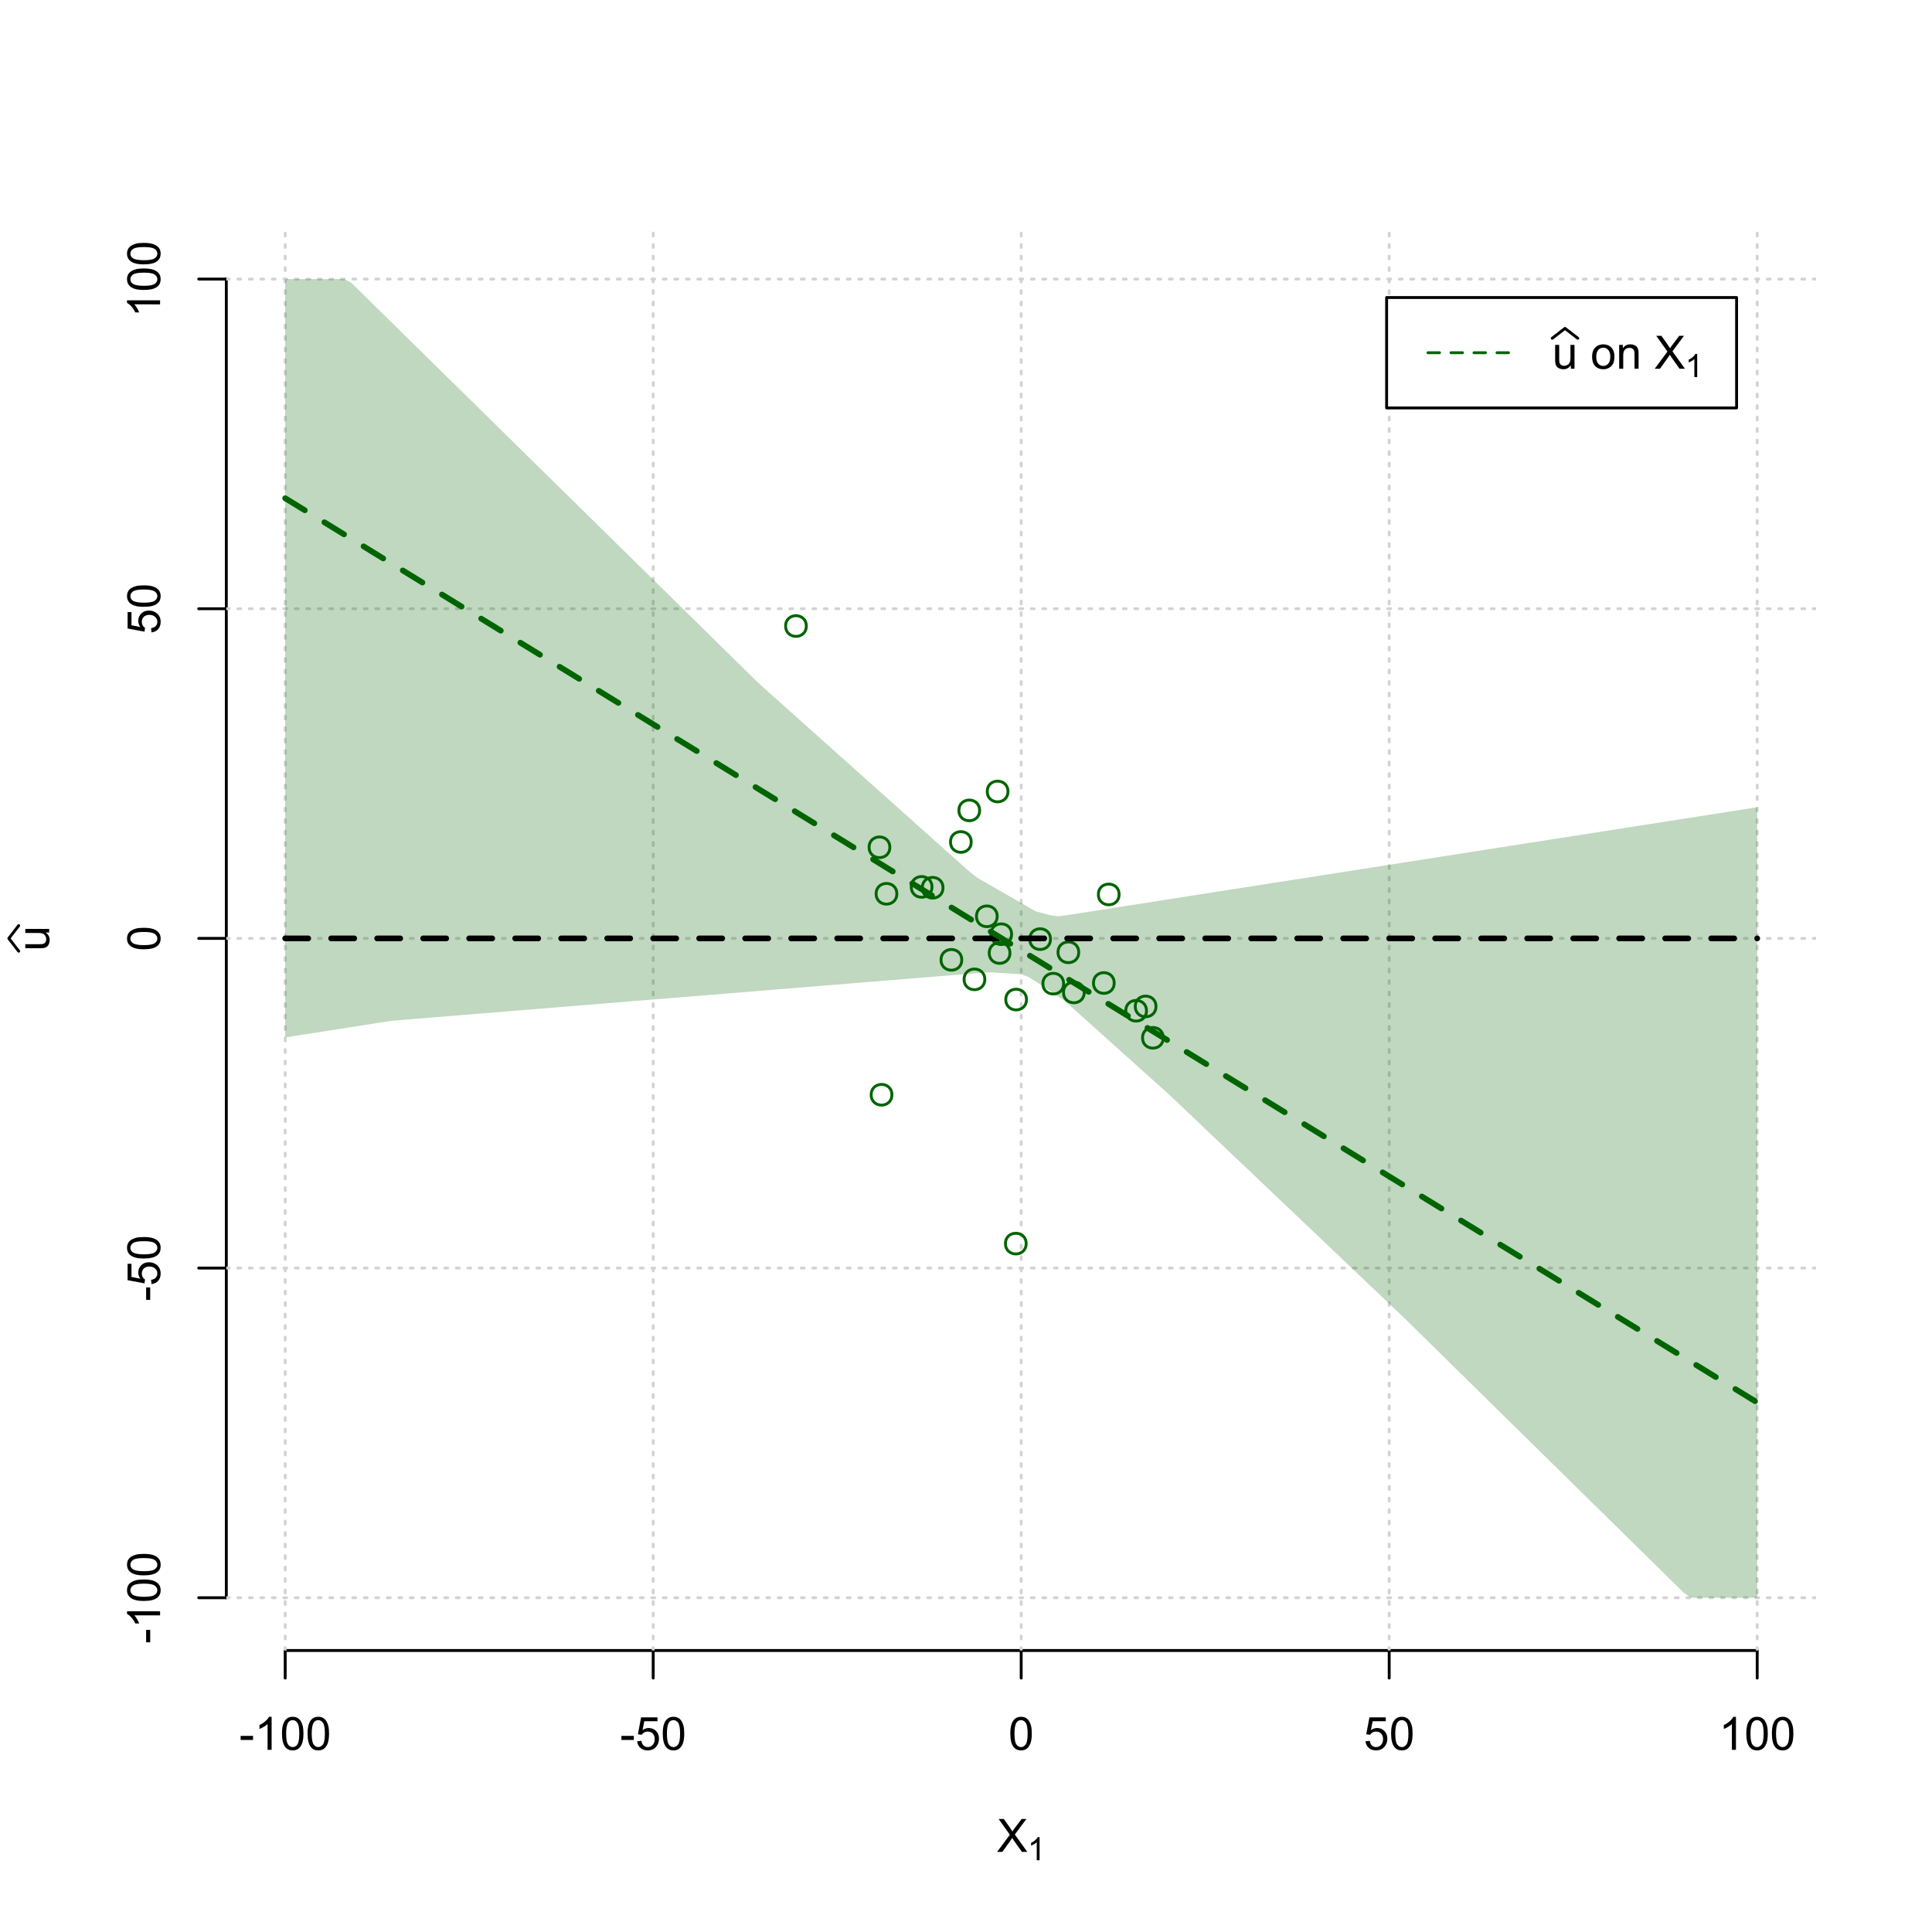<?xml version="1.0" encoding="UTF-8"?>
<svg xmlns="http://www.w3.org/2000/svg" xmlns:xlink="http://www.w3.org/1999/xlink" width="504pt" height="504pt" viewBox="0 0 504 504" version="1.1">
<defs>
<g>
<symbol overflow="visible" id="glyph0-0">
<path style="stroke:none;" d="M 1.5 0 L 1.5 -7.5 L 7.5 -7.5 L 7.5 0 Z M 1.688 -0.188 L 7.312 -0.188 L 7.312 -7.312 L 1.688 -7.312 Z M 1.688 -0.188 "/>
</symbol>
<symbol overflow="visible" id="glyph0-1">
<path style="stroke:none;" d="M 0.055 0 L 3.375 -4.477 L 0.445 -8.59 L 1.797 -8.59 L 3.359 -6.387 C 3.68 -5.93 3.91 -5.578 4.047 -5.332 C 4.238 -5.645 4.465 -5.969 4.727 -6.312 L 6.457 -8.59 L 7.695 -8.59 L 4.676 -4.539 L 7.93 0 L 6.523 0 L 4.359 -3.062 C 4.238 -3.238 4.113 -3.43 3.984 -3.641 C 3.789 -3.324 3.652 -3.109 3.574 -2.992 L 1.418 0 Z M 0.055 0 "/>
</symbol>
<symbol overflow="visible" id="glyph0-2">
<path style="stroke:none;" d="M 0.383 -2.578 L 0.383 -3.641 L 3.621 -3.641 L 3.621 -2.578 Z M 0.383 -2.578 "/>
</symbol>
<symbol overflow="visible" id="glyph0-3">
<path style="stroke:none;" d="M 4.469 0 L 3.414 0 L 3.414 -6.719 C 3.16 -6.477 2.828 -6.234 2.414 -5.996 C 2 -5.75 1.629 -5.57 1.305 -5.449 L 1.305 -6.469 C 1.895 -6.742 2.41 -7.078 2.852 -7.477 C 3.293 -7.871 3.605 -8.254 3.789 -8.625 L 4.469 -8.625 Z M 4.469 0 "/>
</symbol>
<symbol overflow="visible" id="glyph0-4">
<path style="stroke:none;" d="M 0.5 -4.234 C 0.496 -5.246 0.602 -6.062 0.812 -6.688 C 1.02 -7.305 1.328 -7.785 1.742 -8.121 C 2.148 -8.457 2.668 -8.625 3.297 -8.625 C 3.758 -8.625 4.164 -8.531 4.512 -8.348 C 4.855 -8.16 5.141 -7.891 5.371 -7.543 C 5.594 -7.191 5.773 -6.766 5.906 -6.266 C 6.035 -5.762 6.098 -5.086 6.102 -4.234 C 6.098 -3.227 5.996 -2.414 5.789 -1.797 C 5.578 -1.176 5.266 -0.695 4.859 -0.359 C 4.445 -0.02 3.926 0.145 3.297 0.148 C 2.465 0.145 1.816 -0.148 1.348 -0.742 C 0.781 -1.457 0.496 -2.621 0.5 -4.234 Z M 1.582 -4.234 C 1.582 -2.824 1.746 -1.887 2.074 -1.418 C 2.402 -0.949 2.809 -0.715 3.297 -0.719 C 3.777 -0.715 4.184 -0.949 4.52 -1.422 C 4.848 -1.887 5.016 -2.824 5.016 -4.234 C 5.016 -5.648 4.848 -6.59 4.52 -7.055 C 4.184 -7.516 3.773 -7.746 3.289 -7.75 C 2.801 -7.746 2.414 -7.543 2.125 -7.137 C 1.762 -6.613 1.582 -5.645 1.582 -4.234 Z M 1.582 -4.234 "/>
</symbol>
<symbol overflow="visible" id="glyph0-5">
<path style="stroke:none;" d="M 0.5 -2.25 L 1.605 -2.344 C 1.684 -1.805 1.871 -1.398 2.176 -1.125 C 2.473 -0.852 2.836 -0.715 3.258 -0.719 C 3.766 -0.715 4.195 -0.906 4.547 -1.293 C 4.898 -1.672 5.074 -2.18 5.074 -2.82 C 5.074 -3.414 4.902 -3.891 4.566 -4.242 C 4.227 -4.59 3.785 -4.762 3.242 -4.766 C 2.898 -4.762 2.594 -4.684 2.32 -4.531 C 2.047 -4.375 1.832 -4.176 1.676 -3.93 L 0.688 -4.062 L 1.516 -8.473 L 5.789 -8.473 L 5.789 -7.465 L 2.359 -7.465 L 1.898 -5.156 C 2.414 -5.516 2.953 -5.695 3.523 -5.695 C 4.27 -5.695 4.902 -5.434 5.422 -4.914 C 5.934 -4.395 6.191 -3.727 6.195 -2.914 C 6.191 -2.133 5.965 -1.461 5.516 -0.898 C 4.961 -0.199 4.211 0.145 3.258 0.148 C 2.477 0.145 1.836 -0.07 1.344 -0.508 C 0.844 -0.941 0.562 -1.523 0.5 -2.25 Z M 0.5 -2.25 "/>
</symbol>
<symbol overflow="visible" id="glyph0-6">
<path style="stroke:none;" d="M 4.867 0 L 4.867 -0.914 C 4.379 -0.211 3.723 0.141 2.895 0.141 C 2.527 0.141 2.184 0.07 1.867 -0.07 C 1.547 -0.211 1.309 -0.387 1.156 -0.602 C 1 -0.812 0.895 -1.074 0.832 -1.383 C 0.785 -1.59 0.762 -1.918 0.766 -2.367 L 0.766 -6.223 L 1.82 -6.223 L 1.82 -2.773 C 1.816 -2.219 1.84 -1.848 1.887 -1.656 C 1.949 -1.379 2.09 -1.16 2.309 -1.004 C 2.523 -0.84 2.789 -0.762 3.105 -0.766 C 3.418 -0.762 3.715 -0.844 3.996 -1.008 C 4.273 -1.172 4.469 -1.391 4.586 -1.672 C 4.699 -1.949 4.758 -2.355 4.758 -2.891 L 4.758 -6.223 L 5.812 -6.223 L 5.812 0 Z M 4.867 0 "/>
</symbol>
<symbol overflow="visible" id="glyph0-7">
<path style="stroke:none;" d=""/>
</symbol>
<symbol overflow="visible" id="glyph0-8">
<path style="stroke:none;" d="M 0.398 -3.109 C 0.398 -4.262 0.719 -5.117 1.359 -5.672 C 1.895 -6.133 2.547 -6.363 3.316 -6.363 C 4.172 -6.363 4.871 -6.082 5.414 -5.52 C 5.953 -4.957 6.223 -4.184 6.227 -3.199 C 6.223 -2.398 6.102 -1.766 5.867 -1.309 C 5.625 -0.848 5.277 -0.492 4.82 -0.238 C 4.359 0.016 3.859 0.141 3.316 0.141 C 2.441 0.141 1.734 -0.137 1.203 -0.695 C 0.664 -1.254 0.398 -2.059 0.398 -3.109 Z M 1.484 -3.109 C 1.48 -2.309 1.656 -1.711 2.004 -1.32 C 2.348 -0.922 2.785 -0.727 3.316 -0.727 C 3.84 -0.727 4.273 -0.926 4.621 -1.324 C 4.969 -1.723 5.145 -2.328 5.145 -3.148 C 5.145 -3.914 4.969 -4.496 4.617 -4.895 C 4.266 -5.289 3.832 -5.488 3.316 -5.492 C 2.785 -5.488 2.348 -5.293 2.004 -4.898 C 1.656 -4.5 1.48 -3.902 1.484 -3.109 Z M 1.484 -3.109 "/>
</symbol>
<symbol overflow="visible" id="glyph0-9">
<path style="stroke:none;" d="M 0.789 0 L 0.789 -6.223 L 1.742 -6.223 L 1.742 -5.336 C 2.195 -6.02 2.855 -6.363 3.719 -6.363 C 4.09 -6.363 4.434 -6.293 4.754 -6.16 C 5.066 -6.023 5.305 -5.848 5.461 -5.633 C 5.617 -5.41 5.727 -5.152 5.789 -4.852 C 5.828 -4.656 5.848 -4.312 5.848 -3.828 L 5.848 0 L 4.793 0 L 4.793 -3.785 C 4.793 -4.215 4.75 -4.535 4.668 -4.75 C 4.586 -4.961 4.441 -5.129 4.234 -5.258 C 4.023 -5.383 3.777 -5.449 3.5 -5.449 C 3.047 -5.449 2.66 -5.305 2.332 -5.02 C 2.004 -4.734 1.84 -4.195 1.844 -3.398 L 1.844 0 Z M 0.789 0 "/>
</symbol>
<symbol overflow="visible" id="glyph1-0">
<path style="stroke:none;" d="M 1.051 0 L 1.051 -5.25 L 5.25 -5.25 L 5.25 0 Z M 1.18 -0.133 L 5.117 -0.133 L 5.117 -5.117 L 1.18 -5.117 Z M 1.18 -0.133 "/>
</symbol>
<symbol overflow="visible" id="glyph1-1">
<path style="stroke:none;" d="M 3.129 0 L 2.391 0 L 2.391 -4.703 C 2.211 -4.531 1.977 -4.363 1.691 -4.195 C 1.398 -4.023 1.141 -3.895 0.914 -3.812 L 0.914 -4.527 C 1.328 -4.719 1.688 -4.953 1.996 -5.234 C 2.305 -5.508 2.523 -5.777 2.652 -6.039 L 3.129 -6.039 Z M 3.129 0 "/>
</symbol>
<symbol overflow="visible" id="glyph2-0">
<path style="stroke:none;" d="M 0 -1.5 L -7.5 -1.5 L -7.5 -7.5 L 0 -7.5 Z M -0.188 -1.688 L -0.188 -7.312 L -7.312 -7.312 L -7.312 -1.688 Z M -0.188 -1.688 "/>
</symbol>
<symbol overflow="visible" id="glyph2-1">
<path style="stroke:none;" d="M 0 -4.867 L -0.914 -4.867 C -0.211 -4.379 0.141 -3.723 0.141 -2.895 C 0.141 -2.527 0.07 -2.184 -0.07 -1.867 C -0.211 -1.547 -0.387 -1.309 -0.598 -1.156 C -0.809 -1 -1.07 -0.895 -1.383 -0.832 C -1.59 -0.789 -1.918 -0.766 -2.367 -0.77 L -6.223 -0.77 L -6.223 -1.824 L -2.773 -1.824 C -2.219 -1.82 -1.848 -1.844 -1.656 -1.887 C -1.379 -1.949 -1.16 -2.09 -1.004 -2.309 C -0.84 -2.523 -0.762 -2.789 -0.766 -3.105 C -0.762 -3.418 -0.844 -3.715 -1.008 -3.996 C -1.172 -4.273 -1.391 -4.469 -1.672 -4.586 C -1.945 -4.699 -2.352 -4.758 -2.887 -4.758 L -6.223 -4.758 L -6.223 -5.812 L 0 -5.812 Z M 0 -4.867 "/>
</symbol>
<symbol overflow="visible" id="glyph2-2">
<path style="stroke:none;" d="M -2.578 -0.383 L -3.641 -0.383 L -3.641 -3.621 L -2.578 -3.621 Z M -2.578 -0.383 "/>
</symbol>
<symbol overflow="visible" id="glyph2-3">
<path style="stroke:none;" d="M 0 -4.469 L 0 -3.414 L -6.719 -3.418 C -6.477 -3.16 -6.234 -2.828 -5.996 -2.418 C -5.75 -2.004 -5.57 -1.633 -5.449 -1.309 L -6.469 -1.309 C -6.742 -1.895 -7.078 -2.41 -7.477 -2.852 C -7.871 -3.293 -8.254 -3.605 -8.625 -3.793 L -8.625 -4.473 Z M 0 -4.469 "/>
</symbol>
<symbol overflow="visible" id="glyph2-4">
<path style="stroke:none;" d="M -4.234 -0.5 C -5.246 -0.496 -6.062 -0.602 -6.688 -0.812 C -7.305 -1.02 -7.785 -1.328 -8.121 -1.742 C -8.457 -2.152 -8.625 -2.672 -8.625 -3.301 C -8.625 -3.758 -8.531 -4.164 -8.348 -4.512 C -8.16 -4.859 -7.891 -5.145 -7.543 -5.371 C -7.191 -5.594 -6.766 -5.773 -6.266 -5.906 C -5.762 -6.035 -5.086 -6.098 -4.234 -6.102 C -3.223 -6.098 -2.41 -5.996 -1.793 -5.789 C -1.176 -5.578 -0.695 -5.266 -0.359 -4.859 C -0.02 -4.445 0.145 -3.926 0.148 -3.297 C 0.145 -2.465 -0.148 -1.816 -0.742 -1.348 C -1.457 -0.781 -2.621 -0.496 -4.234 -0.5 Z M -4.234 -1.582 C -2.824 -1.582 -1.887 -1.746 -1.418 -2.074 C -0.949 -2.402 -0.715 -2.809 -0.719 -3.297 C -0.715 -3.777 -0.949 -4.184 -1.422 -4.52 C -1.887 -4.848 -2.824 -5.016 -4.234 -5.016 C -5.648 -5.016 -6.59 -4.848 -7.055 -4.52 C -7.516 -4.188 -7.746 -3.777 -7.75 -3.289 C -7.746 -2.801 -7.543 -2.414 -7.137 -2.129 C -6.613 -1.762 -5.645 -1.582 -4.234 -1.582 Z M -4.234 -1.582 "/>
</symbol>
<symbol overflow="visible" id="glyph2-5">
<path style="stroke:none;" d="M -2.25 -0.5 L -2.344 -1.605 C -1.805 -1.684 -1.398 -1.871 -1.125 -2.176 C -0.852 -2.473 -0.715 -2.836 -0.719 -3.258 C -0.715 -3.766 -0.906 -4.195 -1.293 -4.547 C -1.672 -4.898 -2.18 -5.074 -2.816 -5.074 C -3.414 -5.074 -3.891 -4.902 -4.242 -4.566 C -4.59 -4.227 -4.762 -3.785 -4.766 -3.242 C -4.762 -2.898 -4.684 -2.594 -4.531 -2.32 C -4.375 -2.047 -4.176 -1.832 -3.93 -1.676 L -4.062 -0.688 L -8.473 -1.52 L -8.473 -5.789 L -7.465 -5.789 L -7.465 -2.363 L -5.156 -1.898 C -5.516 -2.414 -5.695 -2.953 -5.695 -3.523 C -5.695 -4.27 -5.434 -4.902 -4.914 -5.422 C -4.395 -5.934 -3.727 -6.191 -2.91 -6.195 C -2.133 -6.191 -1.461 -5.965 -0.895 -5.516 C -0.199 -4.961 0.145 -4.211 0.148 -3.258 C 0.145 -2.477 -0.07 -1.836 -0.508 -1.344 C -0.941 -0.848 -1.523 -0.566 -2.25 -0.5 Z M -2.25 -0.5 "/>
</symbol>
</g>
<clipPath id="clip1">
  <path d="M 74 59.039 L 75 59.039 L 75 430.559 L 74 430.559 Z M 74 59.039 "/>
</clipPath>
<clipPath id="clip2">
  <path d="M 170 59.039 L 171 59.039 L 171 430.559 L 170 430.559 Z M 170 59.039 "/>
</clipPath>
<clipPath id="clip3">
  <path d="M 266 59.039 L 267 59.039 L 267 430.559 L 266 430.559 Z M 266 59.039 "/>
</clipPath>
<clipPath id="clip4">
  <path d="M 362 59.039 L 363 59.039 L 363 430.559 L 362 430.559 Z M 362 59.039 "/>
</clipPath>
<clipPath id="clip5">
  <path d="M 458 59.039 L 459 59.039 L 459 430.559 L 458 430.559 Z M 458 59.039 "/>
</clipPath>
<clipPath id="clip6">
  <path d="M 59.039 416 L 473.758 416 L 473.758 418 L 59.039 418 Z M 59.039 416 "/>
</clipPath>
<clipPath id="clip7">
  <path d="M 59.039 330 L 473.758 330 L 473.758 332 L 59.039 332 Z M 59.039 330 "/>
</clipPath>
<clipPath id="clip8">
  <path d="M 59.039 244 L 473.758 244 L 473.758 246 L 59.039 246 Z M 59.039 244 "/>
</clipPath>
<clipPath id="clip9">
  <path d="M 59.039 158 L 473.758 158 L 473.758 160 L 59.039 160 Z M 59.039 158 "/>
</clipPath>
<clipPath id="clip10">
  <path d="M 59.039 72 L 473.758 72 L 473.758 74 L 59.039 74 Z M 59.039 72 "/>
</clipPath>
</defs>
<g id="surface4176">
<rect x="0" y="0" width="504" height="504" style="fill:rgb(100%,100%,100%);fill-opacity:1;stroke:none;"/>
<g style="fill:rgb(0%,0%,0%);fill-opacity:1;">
  <use xlink:href="#glyph0-1" x="260.062" y="483.102"/>
</g>
<g style="fill:rgb(0%,0%,0%);fill-opacity:1;">
  <use xlink:href="#glyph1-1" x="268.066" y="485.281"/>
</g>
<g style="fill:rgb(0%,0%,0%);fill-opacity:1;">
  <use xlink:href="#glyph2-1" x="12.82" y="248.137"/>
</g>
<path style="fill:none;stroke-width:0.75;stroke-linecap:round;stroke-linejoin:round;stroke:rgb(0%,0%,0%);stroke-opacity:1;stroke-miterlimit:10;" d="M 4.879 248.137 L 2.301 244.801 L 4.879 241.465 "/>
<path style="fill:none;stroke-width:0.75;stroke-linecap:round;stroke-linejoin:round;stroke:rgb(0%,0%,0%);stroke-opacity:1;stroke-miterlimit:10;" d="M 74.398 430.559 L 458.398 430.559 "/>
<path style="fill:none;stroke-width:0.75;stroke-linecap:round;stroke-linejoin:round;stroke:rgb(0%,0%,0%);stroke-opacity:1;stroke-miterlimit:10;" d="M 74.398 430.559 L 74.398 437.762 "/>
<path style="fill:none;stroke-width:0.75;stroke-linecap:round;stroke-linejoin:round;stroke:rgb(0%,0%,0%);stroke-opacity:1;stroke-miterlimit:10;" d="M 170.398 430.559 L 170.398 437.762 "/>
<path style="fill:none;stroke-width:0.75;stroke-linecap:round;stroke-linejoin:round;stroke:rgb(0%,0%,0%);stroke-opacity:1;stroke-miterlimit:10;" d="M 266.398 430.559 L 266.398 437.762 "/>
<path style="fill:none;stroke-width:0.75;stroke-linecap:round;stroke-linejoin:round;stroke:rgb(0%,0%,0%);stroke-opacity:1;stroke-miterlimit:10;" d="M 362.398 430.559 L 362.398 437.762 "/>
<path style="fill:none;stroke-width:0.75;stroke-linecap:round;stroke-linejoin:round;stroke:rgb(0%,0%,0%);stroke-opacity:1;stroke-miterlimit:10;" d="M 458.398 430.559 L 458.398 437.762 "/>
<g style="fill:rgb(0%,0%,0%);fill-opacity:1;">
  <use xlink:href="#glyph0-2" x="62.391" y="456.48"/>
  <use xlink:href="#glyph0-3" x="66.387" y="456.48"/>
  <use xlink:href="#glyph0-4" x="73.061" y="456.48"/>
  <use xlink:href="#glyph0-4" x="79.734" y="456.48"/>
</g>
<g style="fill:rgb(0%,0%,0%);fill-opacity:1;">
  <use xlink:href="#glyph0-2" x="161.727" y="456.48"/>
  <use xlink:href="#glyph0-5" x="165.723" y="456.48"/>
  <use xlink:href="#glyph0-4" x="172.396" y="456.48"/>
</g>
<g style="fill:rgb(0%,0%,0%);fill-opacity:1;">
  <use xlink:href="#glyph0-4" x="263.062" y="456.48"/>
</g>
<g style="fill:rgb(0%,0%,0%);fill-opacity:1;">
  <use xlink:href="#glyph0-5" x="355.727" y="456.48"/>
  <use xlink:href="#glyph0-4" x="362.4" y="456.48"/>
</g>
<g style="fill:rgb(0%,0%,0%);fill-opacity:1;">
  <use xlink:href="#glyph0-3" x="448.387" y="456.48"/>
  <use xlink:href="#glyph0-4" x="455.061" y="456.48"/>
  <use xlink:href="#glyph0-4" x="461.734" y="456.48"/>
</g>
<path style="fill:none;stroke-width:0.75;stroke-linecap:round;stroke-linejoin:round;stroke:rgb(0%,0%,0%);stroke-opacity:1;stroke-miterlimit:10;" d="M 59.039 416.801 L 59.039 72.801 "/>
<path style="fill:none;stroke-width:0.75;stroke-linecap:round;stroke-linejoin:round;stroke:rgb(0%,0%,0%);stroke-opacity:1;stroke-miterlimit:10;" d="M 59.039 416.801 L 51.84 416.801 "/>
<path style="fill:none;stroke-width:0.75;stroke-linecap:round;stroke-linejoin:round;stroke:rgb(0%,0%,0%);stroke-opacity:1;stroke-miterlimit:10;" d="M 59.039 330.801 L 51.84 330.801 "/>
<path style="fill:none;stroke-width:0.75;stroke-linecap:round;stroke-linejoin:round;stroke:rgb(0%,0%,0%);stroke-opacity:1;stroke-miterlimit:10;" d="M 59.039 244.801 L 51.84 244.801 "/>
<path style="fill:none;stroke-width:0.75;stroke-linecap:round;stroke-linejoin:round;stroke:rgb(0%,0%,0%);stroke-opacity:1;stroke-miterlimit:10;" d="M 59.039 158.801 L 51.84 158.801 "/>
<path style="fill:none;stroke-width:0.75;stroke-linecap:round;stroke-linejoin:round;stroke:rgb(0%,0%,0%);stroke-opacity:1;stroke-miterlimit:10;" d="M 59.039 72.801 L 51.84 72.801 "/>
<g style="fill:rgb(0%,0%,0%);fill-opacity:1;">
  <use xlink:href="#glyph2-2" x="41.762" y="428.809"/>
  <use xlink:href="#glyph2-3" x="41.762" y="424.812"/>
  <use xlink:href="#glyph2-4" x="41.762" y="418.139"/>
  <use xlink:href="#glyph2-4" x="41.762" y="411.465"/>
</g>
<g style="fill:rgb(0%,0%,0%);fill-opacity:1;">
  <use xlink:href="#glyph2-2" x="41.762" y="339.473"/>
  <use xlink:href="#glyph2-5" x="41.762" y="335.477"/>
  <use xlink:href="#glyph2-4" x="41.762" y="328.803"/>
</g>
<g style="fill:rgb(0%,0%,0%);fill-opacity:1;">
  <use xlink:href="#glyph2-4" x="41.762" y="248.137"/>
</g>
<g style="fill:rgb(0%,0%,0%);fill-opacity:1;">
  <use xlink:href="#glyph2-5" x="41.762" y="165.473"/>
  <use xlink:href="#glyph2-4" x="41.762" y="158.799"/>
</g>
<g style="fill:rgb(0%,0%,0%);fill-opacity:1;">
  <use xlink:href="#glyph2-3" x="41.762" y="82.812"/>
  <use xlink:href="#glyph2-4" x="41.762" y="76.139"/>
  <use xlink:href="#glyph2-4" x="41.762" y="69.465"/>
</g>
<g clip-path="url(#clip1)" clip-rule="nonzero">
<path style="fill:none;stroke-width:0.75;stroke-linecap:round;stroke-linejoin:round;stroke:rgb(82.745%,82.745%,82.745%);stroke-opacity:1;stroke-dasharray:0.75,2.25;stroke-miterlimit:10;" d="M 74.398 430.559 L 74.398 59.039 "/>
</g>
<g clip-path="url(#clip2)" clip-rule="nonzero">
<path style="fill:none;stroke-width:0.75;stroke-linecap:round;stroke-linejoin:round;stroke:rgb(82.745%,82.745%,82.745%);stroke-opacity:1;stroke-dasharray:0.75,2.25;stroke-miterlimit:10;" d="M 170.398 430.559 L 170.398 59.039 "/>
</g>
<g clip-path="url(#clip3)" clip-rule="nonzero">
<path style="fill:none;stroke-width:0.75;stroke-linecap:round;stroke-linejoin:round;stroke:rgb(82.745%,82.745%,82.745%);stroke-opacity:1;stroke-dasharray:0.75,2.25;stroke-miterlimit:10;" d="M 266.398 430.559 L 266.398 59.039 "/>
</g>
<g clip-path="url(#clip4)" clip-rule="nonzero">
<path style="fill:none;stroke-width:0.75;stroke-linecap:round;stroke-linejoin:round;stroke:rgb(82.745%,82.745%,82.745%);stroke-opacity:1;stroke-dasharray:0.75,2.25;stroke-miterlimit:10;" d="M 362.398 430.559 L 362.398 59.039 "/>
</g>
<g clip-path="url(#clip5)" clip-rule="nonzero">
<path style="fill:none;stroke-width:0.75;stroke-linecap:round;stroke-linejoin:round;stroke:rgb(82.745%,82.745%,82.745%);stroke-opacity:1;stroke-dasharray:0.75,2.25;stroke-miterlimit:10;" d="M 458.398 430.559 L 458.398 59.039 "/>
</g>
<g clip-path="url(#clip6)" clip-rule="nonzero">
<path style="fill:none;stroke-width:0.75;stroke-linecap:round;stroke-linejoin:round;stroke:rgb(82.745%,82.745%,82.745%);stroke-opacity:1;stroke-dasharray:0.75,2.25;stroke-miterlimit:10;" d="M 59.039 416.801 L 473.762 416.801 "/>
</g>
<g clip-path="url(#clip7)" clip-rule="nonzero">
<path style="fill:none;stroke-width:0.75;stroke-linecap:round;stroke-linejoin:round;stroke:rgb(82.745%,82.745%,82.745%);stroke-opacity:1;stroke-dasharray:0.75,2.25;stroke-miterlimit:10;" d="M 59.039 330.801 L 473.762 330.801 "/>
</g>
<g clip-path="url(#clip8)" clip-rule="nonzero">
<path style="fill:none;stroke-width:0.75;stroke-linecap:round;stroke-linejoin:round;stroke:rgb(82.745%,82.745%,82.745%);stroke-opacity:1;stroke-dasharray:0.75,2.25;stroke-miterlimit:10;" d="M 59.039 244.801 L 473.762 244.801 "/>
</g>
<g clip-path="url(#clip9)" clip-rule="nonzero">
<path style="fill:none;stroke-width:0.75;stroke-linecap:round;stroke-linejoin:round;stroke:rgb(82.745%,82.745%,82.745%);stroke-opacity:1;stroke-dasharray:0.75,2.25;stroke-miterlimit:10;" d="M 59.039 158.801 L 473.762 158.801 "/>
</g>
<g clip-path="url(#clip10)" clip-rule="nonzero">
<path style="fill:none;stroke-width:0.75;stroke-linecap:round;stroke-linejoin:round;stroke:rgb(82.745%,82.745%,82.745%);stroke-opacity:1;stroke-dasharray:0.75,2.25;stroke-miterlimit:10;" d="M 59.039 72.801 L 473.762 72.801 "/>
</g>
<path style=" stroke:none;fill-rule:nonzero;fill:rgb(0%,39.216%,0%);fill-opacity:0.251;" d="M 74.398 72.801 L 89.762 72.801 L 91.68 73.805 L 93.602 75.691 L 95.52 77.578 L 97.441 79.469 L 99.359 81.355 L 101.281 83.242 L 103.199 85.129 L 105.121 87.02 L 107.039 88.906 L 108.961 90.793 L 110.879 92.68 L 112.801 94.566 L 114.719 96.457 L 116.641 98.344 L 118.559 100.23 L 120.48 102.117 L 122.398 104.008 L 124.32 105.895 L 126.238 107.781 L 128.16 109.668 L 130.078 111.555 L 132 113.445 L 133.922 115.332 L 135.84 117.219 L 137.762 119.105 L 139.68 120.996 L 141.602 122.883 L 143.52 124.77 L 145.441 126.656 L 147.359 128.547 L 149.281 130.434 L 151.199 132.32 L 153.121 134.207 L 155.039 136.094 L 156.961 137.984 L 158.879 139.871 L 160.801 141.758 L 162.719 143.645 L 164.641 145.535 L 166.559 147.422 L 168.48 149.309 L 170.398 151.195 L 172.32 153.082 L 174.238 154.973 L 176.16 156.859 L 178.078 158.746 L 180 160.633 L 181.922 162.523 L 183.84 164.41 L 185.762 166.297 L 187.68 168.184 L 189.602 170.07 L 191.52 171.961 L 193.441 173.848 L 195.359 175.734 L 197.281 177.621 L 199.199 179.398 L 201.121 181.113 L 203.039 182.828 L 204.961 184.547 L 206.879 186.262 L 208.801 187.977 L 210.719 189.691 L 212.641 191.406 L 214.559 193.125 L 216.48 194.84 L 218.398 196.555 L 220.32 198.27 L 222.238 199.984 L 224.16 201.699 L 226.078 203.418 L 229.922 206.848 L 231.84 208.562 L 233.762 210.277 L 235.68 211.996 L 237.602 213.711 L 239.52 215.426 L 241.441 217.141 L 243.359 218.855 L 245.281 220.574 L 247.199 222.289 L 249.121 224.004 L 251.039 225.719 L 252.961 227.434 L 254.879 228.938 L 256.801 230.043 L 258.719 231.148 L 260.641 232.254 L 262.559 233.359 L 264.48 234.465 L 266.398 235.57 L 268.32 236.676 L 270.238 237.762 L 272.16 238.258 L 274.078 238.754 L 276 239.051 L 277.922 238.812 L 279.84 238.512 L 281.762 238.211 L 283.68 237.91 L 285.602 237.609 L 287.52 237.312 L 289.441 237.012 L 291.359 236.711 L 293.281 236.41 L 295.199 236.109 L 297.121 235.809 L 299.039 235.508 L 300.961 235.211 L 302.879 234.91 L 304.801 234.609 L 306.719 234.309 L 308.641 234.008 L 310.559 233.707 L 312.48 233.406 L 314.398 233.109 L 316.32 232.809 L 318.238 232.508 L 320.16 232.207 L 322.078 231.906 L 325.922 231.305 L 327.84 231.008 L 329.762 230.707 L 331.68 230.406 L 333.602 230.105 L 335.52 229.805 L 337.441 229.504 L 339.359 229.207 L 341.281 228.906 L 343.199 228.605 L 345.121 228.305 L 347.039 228.004 L 348.961 227.703 L 350.879 227.402 L 352.801 227.105 L 354.719 226.805 L 356.641 226.504 L 358.559 226.203 L 360.48 225.902 L 362.398 225.602 L 364.32 225.301 L 366.238 225.004 L 368.16 224.703 L 370.078 224.402 L 373.922 223.801 L 375.84 223.5 L 377.762 223.199 L 379.68 222.902 L 381.602 222.602 L 383.52 222.301 L 385.441 222 L 387.359 221.699 L 389.281 221.398 L 391.199 221.098 L 393.121 220.801 L 395.039 220.5 L 396.961 220.199 L 398.879 219.898 L 400.801 219.598 L 402.719 219.297 L 404.641 218.996 L 406.559 218.699 L 408.48 218.398 L 410.398 218.098 L 412.32 217.797 L 414.238 217.496 L 416.16 217.195 L 418.078 216.898 L 421.922 216.297 L 423.84 215.996 L 425.762 215.695 L 427.68 215.395 L 429.602 215.094 L 431.52 214.797 L 433.441 214.496 L 435.359 214.195 L 437.281 213.895 L 439.199 213.594 L 441.121 213.293 L 443.039 212.992 L 444.961 212.695 L 446.879 212.395 L 448.801 212.094 L 450.719 211.793 L 452.641 211.492 L 454.559 211.191 L 456.48 210.891 L 458.398 210.594 L 458.398 180.57 L 458.398 416.801 L 441.121 416.801 L 439.199 415.461 L 437.281 413.57 L 435.359 411.684 L 433.441 409.797 L 431.52 407.91 L 429.602 406.023 L 427.68 404.133 L 425.762 402.246 L 423.84 400.359 L 421.922 398.473 L 420 396.582 L 418.078 394.695 L 416.16 392.809 L 414.238 390.922 L 412.32 389.035 L 410.398 387.145 L 408.48 385.258 L 406.559 383.371 L 404.641 381.484 L 402.719 379.594 L 400.801 377.707 L 398.879 375.82 L 396.961 373.934 L 395.039 372.047 L 393.121 370.156 L 391.199 368.27 L 389.281 366.383 L 387.359 364.496 L 385.441 362.605 L 383.52 360.719 L 381.602 358.832 L 379.68 356.945 L 377.762 355.059 L 375.84 353.168 L 373.922 351.281 L 370.078 347.508 L 368.16 345.617 L 366.238 343.738 L 364.32 341.914 L 362.398 340.09 L 360.48 338.262 L 358.559 336.438 L 356.641 334.613 L 354.719 332.789 L 352.801 330.965 L 350.879 329.141 L 348.961 327.316 L 347.039 325.492 L 345.121 323.668 L 343.199 321.844 L 341.281 320.02 L 339.359 318.195 L 337.441 316.371 L 335.52 314.543 L 333.602 312.719 L 331.68 310.895 L 329.762 309.07 L 327.84 307.246 L 325.922 305.422 L 322.078 301.773 L 320.16 299.949 L 318.238 298.125 L 316.32 296.301 L 314.398 294.477 L 312.48 292.652 L 310.559 290.824 L 308.641 289 L 306.719 287.176 L 304.801 285.371 L 302.879 283.648 L 300.961 281.926 L 299.039 280.203 L 297.121 278.48 L 295.199 276.758 L 293.281 275.035 L 291.359 273.312 L 289.441 271.59 L 287.52 269.867 L 285.602 268.145 L 283.68 266.422 L 281.762 264.699 L 279.84 262.977 L 277.922 261.254 L 276 259.918 L 274.078 258.633 L 272.16 257.344 L 270.238 256.059 L 268.32 254.871 L 266.398 254.148 L 264.48 254.027 L 262.559 253.906 L 260.641 253.785 L 258.719 253.664 L 256.801 253.711 L 254.879 253.867 L 252.961 254.023 L 251.039 254.18 L 249.121 254.336 L 247.199 254.492 L 245.281 254.648 L 243.359 254.805 L 241.441 254.961 L 239.52 255.117 L 237.602 255.273 L 235.68 255.43 L 233.762 255.586 L 231.84 255.742 L 229.922 255.898 L 226.078 256.211 L 224.16 256.367 L 222.238 256.523 L 220.32 256.68 L 218.398 256.836 L 216.48 256.992 L 214.559 257.148 L 212.641 257.305 L 210.719 257.461 L 208.801 257.617 L 206.879 257.773 L 204.961 257.93 L 203.039 258.086 L 201.121 258.242 L 199.199 258.398 L 197.281 258.555 L 195.359 258.711 L 193.441 258.867 L 191.52 259.023 L 189.602 259.18 L 187.68 259.336 L 185.762 259.492 L 183.84 259.648 L 181.922 259.805 L 178.078 260.117 L 176.16 260.273 L 174.238 260.43 L 172.32 260.586 L 170.398 260.742 L 168.48 260.898 L 166.559 261.055 L 164.641 261.211 L 162.719 261.367 L 160.801 261.52 L 158.879 261.676 L 156.961 261.832 L 155.039 261.988 L 153.121 262.145 L 151.199 262.301 L 149.281 262.457 L 147.359 262.613 L 145.441 262.77 L 143.52 262.926 L 141.602 263.082 L 139.68 263.238 L 137.762 263.395 L 135.84 263.551 L 133.922 263.707 L 130.078 264.02 L 128.16 264.176 L 126.238 264.332 L 124.32 264.488 L 122.398 264.645 L 120.48 264.801 L 118.559 264.957 L 116.641 265.113 L 114.719 265.27 L 112.801 265.426 L 110.879 265.582 L 108.961 265.738 L 107.039 265.895 L 105.121 266.051 L 103.199 266.207 L 101.281 266.43 L 99.359 266.73 L 97.441 267.031 L 95.52 267.332 L 93.602 267.633 L 91.68 267.934 L 89.762 268.23 L 87.84 268.531 L 85.922 268.832 L 82.078 269.434 L 80.16 269.734 L 78.238 270.035 L 76.32 270.332 L 74.398 270.633 L 74.398 300.656 Z M 74.398 72.801 "/>
<path style="fill:none;stroke-width:0.75;stroke-linecap:round;stroke-linejoin:round;stroke:rgb(0%,39.216%,0%);stroke-opacity:1;stroke-miterlimit:10;" d="M 282.836 258.898 C 282.836 262.496 277.438 262.496 277.438 258.898 C 277.438 255.297 282.836 255.297 282.836 258.898 "/>
<path style="fill:none;stroke-width:0.75;stroke-linecap:round;stroke-linejoin:round;stroke:rgb(0%,39.216%,0%);stroke-opacity:1;stroke-miterlimit:10;" d="M 262.945 206.477 C 262.945 210.074 257.547 210.074 257.547 206.477 C 257.547 202.875 262.945 202.875 262.945 206.477 "/>
<path style="fill:none;stroke-width:0.75;stroke-linecap:round;stroke-linejoin:round;stroke:rgb(0%,39.216%,0%);stroke-opacity:1;stroke-miterlimit:10;" d="M 301.559 262.547 C 301.559 266.148 296.16 266.148 296.16 262.547 C 296.16 258.949 301.559 258.949 301.559 262.547 "/>
<path style="fill:none;stroke-width:0.75;stroke-linecap:round;stroke-linejoin:round;stroke:rgb(0%,39.216%,0%);stroke-opacity:1;stroke-miterlimit:10;" d="M 303.461 270.734 C 303.461 274.332 298.059 274.332 298.059 270.734 C 298.059 267.133 303.461 267.133 303.461 270.734 "/>
<path style="fill:none;stroke-width:0.75;stroke-linecap:round;stroke-linejoin:round;stroke:rgb(0%,39.216%,0%);stroke-opacity:1;stroke-miterlimit:10;" d="M 263.461 248.609 C 263.461 252.211 258.062 252.211 258.062 248.609 C 258.062 245.012 263.461 245.012 263.461 248.609 "/>
<path style="fill:none;stroke-width:0.75;stroke-linecap:round;stroke-linejoin:round;stroke:rgb(0%,39.216%,0%);stroke-opacity:1;stroke-miterlimit:10;" d="M 255.551 211.41 C 255.551 215.008 250.152 215.008 250.152 211.41 C 250.152 207.809 255.551 207.809 255.551 211.41 "/>
<path style="fill:none;stroke-width:0.75;stroke-linecap:round;stroke-linejoin:round;stroke:rgb(0%,39.216%,0%);stroke-opacity:1;stroke-miterlimit:10;" d="M 260.133 239.035 C 260.133 242.637 254.734 242.637 254.734 239.035 C 254.734 235.434 260.133 235.434 260.133 239.035 "/>
<path style="fill:none;stroke-width:0.75;stroke-linecap:round;stroke-linejoin:round;stroke:rgb(0%,39.216%,0%);stroke-opacity:1;stroke-miterlimit:10;" d="M 253.359 219.652 C 253.359 223.25 247.961 223.25 247.961 219.652 C 247.961 216.051 253.359 216.051 253.359 219.652 "/>
<path style="fill:none;stroke-width:0.75;stroke-linecap:round;stroke-linejoin:round;stroke:rgb(0%,39.216%,0%);stroke-opacity:1;stroke-miterlimit:10;" d="M 299.082 263.672 C 299.082 267.273 293.684 267.273 293.684 263.672 C 293.684 260.074 299.082 260.074 299.082 263.672 "/>
<path style="fill:none;stroke-width:0.75;stroke-linecap:round;stroke-linejoin:round;stroke:rgb(0%,39.216%,0%);stroke-opacity:1;stroke-miterlimit:10;" d="M 233.957 233.164 C 233.957 236.766 228.555 236.766 228.555 233.164 C 228.555 229.566 233.957 229.566 233.957 233.164 "/>
<path style="fill:none;stroke-width:0.75;stroke-linecap:round;stroke-linejoin:round;stroke:rgb(0%,39.216%,0%);stroke-opacity:1;stroke-miterlimit:10;" d="M 263.891 243.707 C 263.891 247.309 258.492 247.309 258.492 243.707 C 258.492 240.109 263.891 240.109 263.891 243.707 "/>
<path style="fill:none;stroke-width:0.75;stroke-linecap:round;stroke-linejoin:round;stroke:rgb(0%,39.216%,0%);stroke-opacity:1;stroke-miterlimit:10;" d="M 267.777 260.754 C 267.777 264.355 262.379 264.355 262.379 260.754 C 262.379 257.156 267.777 257.156 267.777 260.754 "/>
<path style="fill:none;stroke-width:0.75;stroke-linecap:round;stroke-linejoin:round;stroke:rgb(0%,39.216%,0%);stroke-opacity:1;stroke-miterlimit:10;" d="M 290.656 256.438 C 290.656 260.035 285.258 260.035 285.258 256.438 C 285.258 252.836 290.656 252.836 290.656 256.438 "/>
<path style="fill:none;stroke-width:0.75;stroke-linecap:round;stroke-linejoin:round;stroke:rgb(0%,39.216%,0%);stroke-opacity:1;stroke-miterlimit:10;" d="M 245.996 231.586 C 245.996 235.188 240.598 235.188 240.598 231.586 C 240.598 227.988 245.996 227.988 245.996 231.586 "/>
<path style="fill:none;stroke-width:0.75;stroke-linecap:round;stroke-linejoin:round;stroke:rgb(0%,39.216%,0%);stroke-opacity:1;stroke-miterlimit:10;" d="M 277.461 256.605 C 277.461 260.207 272.062 260.207 272.062 256.605 C 272.062 253.008 277.461 253.008 277.461 256.605 "/>
<path style="fill:none;stroke-width:0.75;stroke-linecap:round;stroke-linejoin:round;stroke:rgb(0%,39.216%,0%);stroke-opacity:1;stroke-miterlimit:10;" d="M 256.906 255.488 C 256.906 259.086 251.504 259.086 251.504 255.488 C 251.504 251.887 256.906 251.887 256.906 255.488 "/>
<path style="fill:none;stroke-width:0.75;stroke-linecap:round;stroke-linejoin:round;stroke:rgb(0%,39.216%,0%);stroke-opacity:1;stroke-miterlimit:10;" d="M 232.668 285.594 C 232.668 289.191 227.266 289.191 227.266 285.594 C 227.266 281.992 232.668 281.992 232.668 285.594 "/>
<path style="fill:none;stroke-width:0.75;stroke-linecap:round;stroke-linejoin:round;stroke:rgb(0%,39.216%,0%);stroke-opacity:1;stroke-miterlimit:10;" d="M 232.129 221.031 C 232.129 224.633 226.727 224.633 226.727 221.031 C 226.727 217.43 232.129 217.43 232.129 221.031 "/>
<path style="fill:none;stroke-width:0.75;stroke-linecap:round;stroke-linejoin:round;stroke:rgb(0%,39.216%,0%);stroke-opacity:1;stroke-miterlimit:10;" d="M 210.344 163.312 C 210.344 166.914 204.945 166.914 204.945 163.312 C 204.945 159.715 210.344 159.715 210.344 163.312 "/>
<path style="fill:none;stroke-width:0.75;stroke-linecap:round;stroke-linejoin:round;stroke:rgb(0%,39.216%,0%);stroke-opacity:1;stroke-miterlimit:10;" d="M 291.938 233.332 C 291.938 236.93 286.535 236.93 286.535 233.332 C 286.535 229.73 291.938 229.73 291.938 233.332 "/>
<path style="fill:none;stroke-width:0.75;stroke-linecap:round;stroke-linejoin:round;stroke:rgb(0%,39.216%,0%);stroke-opacity:1;stroke-miterlimit:10;" d="M 281.406 248.426 C 281.406 252.027 276.008 252.027 276.008 248.426 C 276.008 244.824 281.406 244.824 281.406 248.426 "/>
<path style="fill:none;stroke-width:0.75;stroke-linecap:round;stroke-linejoin:round;stroke:rgb(0%,39.216%,0%);stroke-opacity:1;stroke-miterlimit:10;" d="M 243.121 231.367 C 243.121 234.969 237.723 234.969 237.723 231.367 C 237.723 227.766 243.121 227.766 243.121 231.367 "/>
<path style="fill:none;stroke-width:0.75;stroke-linecap:round;stroke-linejoin:round;stroke:rgb(0%,39.216%,0%);stroke-opacity:1;stroke-miterlimit:10;" d="M 274.035 244.988 C 274.035 248.59 268.637 248.59 268.637 244.988 C 268.637 241.387 274.035 241.387 274.035 244.988 "/>
<path style="fill:none;stroke-width:0.75;stroke-linecap:round;stroke-linejoin:round;stroke:rgb(0%,39.216%,0%);stroke-opacity:1;stroke-miterlimit:10;" d="M 250.891 250.395 C 250.891 253.992 245.488 253.992 245.488 250.395 C 245.488 246.793 250.891 246.793 250.891 250.395 "/>
<path style="fill:none;stroke-width:0.75;stroke-linecap:round;stroke-linejoin:round;stroke:rgb(0%,39.216%,0%);stroke-opacity:1;stroke-miterlimit:10;" d="M 267.695 324.418 C 267.695 328.02 262.293 328.02 262.293 324.418 C 262.293 320.82 267.695 320.82 267.695 324.418 "/>
<path style="fill:none;stroke-width:1.5;stroke-linecap:round;stroke-linejoin:round;stroke:rgb(0%,0%,0%);stroke-opacity:1;stroke-dasharray:6,6;stroke-miterlimit:10;" d="M 74.398 244.801 L 458.398 244.801 "/>
<path style="fill:none;stroke-width:1.5;stroke-linecap:round;stroke-linejoin:round;stroke:rgb(0%,39.216%,0%);stroke-opacity:1;stroke-dasharray:6,6;stroke-miterlimit:10;" d="M 74.398 129.973 L 76.32 131.148 L 78.238 132.328 L 80.16 133.508 L 82.078 134.688 L 85.922 137.047 L 87.84 138.227 L 89.762 139.406 L 91.68 140.586 L 93.602 141.766 L 95.52 142.945 L 97.441 144.125 L 99.359 145.305 L 101.281 146.484 L 103.199 147.664 L 105.121 148.844 L 107.039 150.023 L 108.961 151.203 L 110.879 152.383 L 112.801 153.559 L 114.719 154.738 L 116.641 155.918 L 118.559 157.098 L 120.48 158.277 L 122.398 159.457 L 124.32 160.637 L 126.238 161.816 L 128.16 162.996 L 130.078 164.176 L 133.922 166.535 L 135.84 167.715 L 137.762 168.895 L 139.68 170.074 L 141.602 171.254 L 143.52 172.434 L 145.441 173.613 L 147.359 174.789 L 149.281 175.969 L 151.199 177.148 L 153.121 178.328 L 155.039 179.508 L 156.961 180.688 L 158.879 181.867 L 160.801 183.047 L 162.719 184.227 L 164.641 185.406 L 166.559 186.586 L 168.48 187.766 L 170.398 188.945 L 172.32 190.125 L 174.238 191.305 L 176.16 192.484 L 178.078 193.664 L 180 194.844 L 181.922 196.02 L 183.84 197.199 L 185.762 198.379 L 187.68 199.559 L 189.602 200.738 L 191.52 201.918 L 193.441 203.098 L 195.359 204.277 L 197.281 205.457 L 199.199 206.637 L 201.121 207.816 L 203.039 208.996 L 204.961 210.176 L 206.879 211.355 L 208.801 212.535 L 210.719 213.715 L 212.641 214.895 L 214.559 216.074 L 216.48 217.254 L 218.398 218.43 L 220.32 219.609 L 222.238 220.789 L 224.16 221.969 L 226.078 223.148 L 229.922 225.508 L 231.84 226.688 L 233.762 227.867 L 235.68 229.047 L 237.602 230.227 L 239.52 231.406 L 241.441 232.586 L 243.359 233.766 L 245.281 234.945 L 247.199 236.125 L 249.121 237.305 L 251.039 238.484 L 252.961 239.66 L 254.879 240.84 L 256.801 242.02 L 258.719 243.199 L 260.641 244.379 L 262.559 245.559 L 264.48 246.738 L 266.398 247.918 L 268.32 249.098 L 270.238 250.277 L 272.16 251.457 L 274.078 252.637 L 277.922 254.996 L 279.84 256.176 L 281.762 257.355 L 283.68 258.535 L 285.602 259.715 L 287.52 260.895 L 289.441 262.07 L 291.359 263.25 L 293.281 264.43 L 295.199 265.609 L 297.121 266.789 L 299.039 267.969 L 300.961 269.148 L 302.879 270.328 L 304.801 271.508 L 306.719 272.688 L 308.641 273.867 L 310.559 275.047 L 312.48 276.227 L 314.398 277.406 L 316.32 278.586 L 318.238 279.766 L 320.16 280.945 L 322.078 282.125 L 324 283.301 L 325.922 284.48 L 327.84 285.66 L 329.762 286.84 L 331.68 288.02 L 333.602 289.199 L 335.52 290.379 L 337.441 291.559 L 339.359 292.738 L 341.281 293.918 L 343.199 295.098 L 345.121 296.277 L 347.039 297.457 L 348.961 298.637 L 350.879 299.816 L 352.801 300.996 L 354.719 302.176 L 356.641 303.355 L 358.559 304.535 L 360.48 305.711 L 362.398 306.891 L 364.32 308.07 L 366.238 309.25 L 368.16 310.43 L 370.078 311.609 L 373.922 313.969 L 375.84 315.148 L 377.762 316.328 L 379.68 317.508 L 381.602 318.688 L 383.52 319.867 L 385.441 321.047 L 387.359 322.227 L 389.281 323.406 L 391.199 324.586 L 393.121 325.766 L 395.039 326.941 L 396.961 328.121 L 398.879 329.301 L 400.801 330.48 L 402.719 331.66 L 404.641 332.84 L 406.559 334.02 L 408.48 335.199 L 410.398 336.379 L 412.32 337.559 L 414.238 338.738 L 416.16 339.918 L 418.078 341.098 L 421.922 343.457 L 423.84 344.637 L 425.762 345.816 L 427.68 346.996 L 429.602 348.176 L 431.52 349.352 L 433.441 350.531 L 435.359 351.711 L 437.281 352.891 L 439.199 354.07 L 441.121 355.25 L 443.039 356.43 L 444.961 357.609 L 446.879 358.789 L 448.801 359.969 L 450.719 361.148 L 452.641 362.328 L 454.559 363.508 L 456.48 364.688 L 458.398 365.867 "/>
<path style="fill-rule:nonzero;fill:rgb(100%,100%,100%);fill-opacity:1;stroke-width:0.75;stroke-linecap:round;stroke-linejoin:round;stroke:rgb(0%,0%,0%);stroke-opacity:1;stroke-miterlimit:10;" d="M 361.727 77.617 L 453.027 77.617 L 453.027 106.418 L 361.727 106.418 Z M 361.727 77.617 "/>
<path style="fill:none;stroke-width:0.75;stroke-linecap:round;stroke-linejoin:round;stroke:rgb(0%,39.216%,0%);stroke-opacity:1;stroke-dasharray:3,3;stroke-miterlimit:10;" d="M 372.523 92.016 L 394.125 92.016 "/>
<g style="fill:rgb(0%,0%,0%);fill-opacity:1;">
  <use xlink:href="#glyph0-6" x="404.926" y="96.188"/>
</g>
<path style="fill:none;stroke-width:0.75;stroke-linecap:round;stroke-linejoin:round;stroke:rgb(0%,0%,0%);stroke-opacity:1;stroke-miterlimit:10;" d="M 404.926 88.246 L 408.262 85.668 L 411.598 88.246 "/>
<g style="fill:rgb(0%,0%,0%);fill-opacity:1;">
  <use xlink:href="#glyph0-7" x="411.598" y="96.188"/>
  <use xlink:href="#glyph0-8" x="414.932" y="96.188"/>
  <use xlink:href="#glyph0-9" x="421.605" y="96.188"/>
  <use xlink:href="#glyph0-7" x="428.279" y="96.188"/>
</g>
<g style="fill:rgb(0%,0%,0%);fill-opacity:1;">
  <use xlink:href="#glyph0-1" x="431.613" y="96.188"/>
</g>
<g style="fill:rgb(0%,0%,0%);fill-opacity:1;">
  <use xlink:href="#glyph1-1" x="439.617" y="98.363"/>
</g>
<g style="fill:rgb(0%,0%,0%);fill-opacity:1;">
  <use xlink:href="#glyph0-7" x="444.289" y="96.188"/>
</g>
</g>
</svg>
